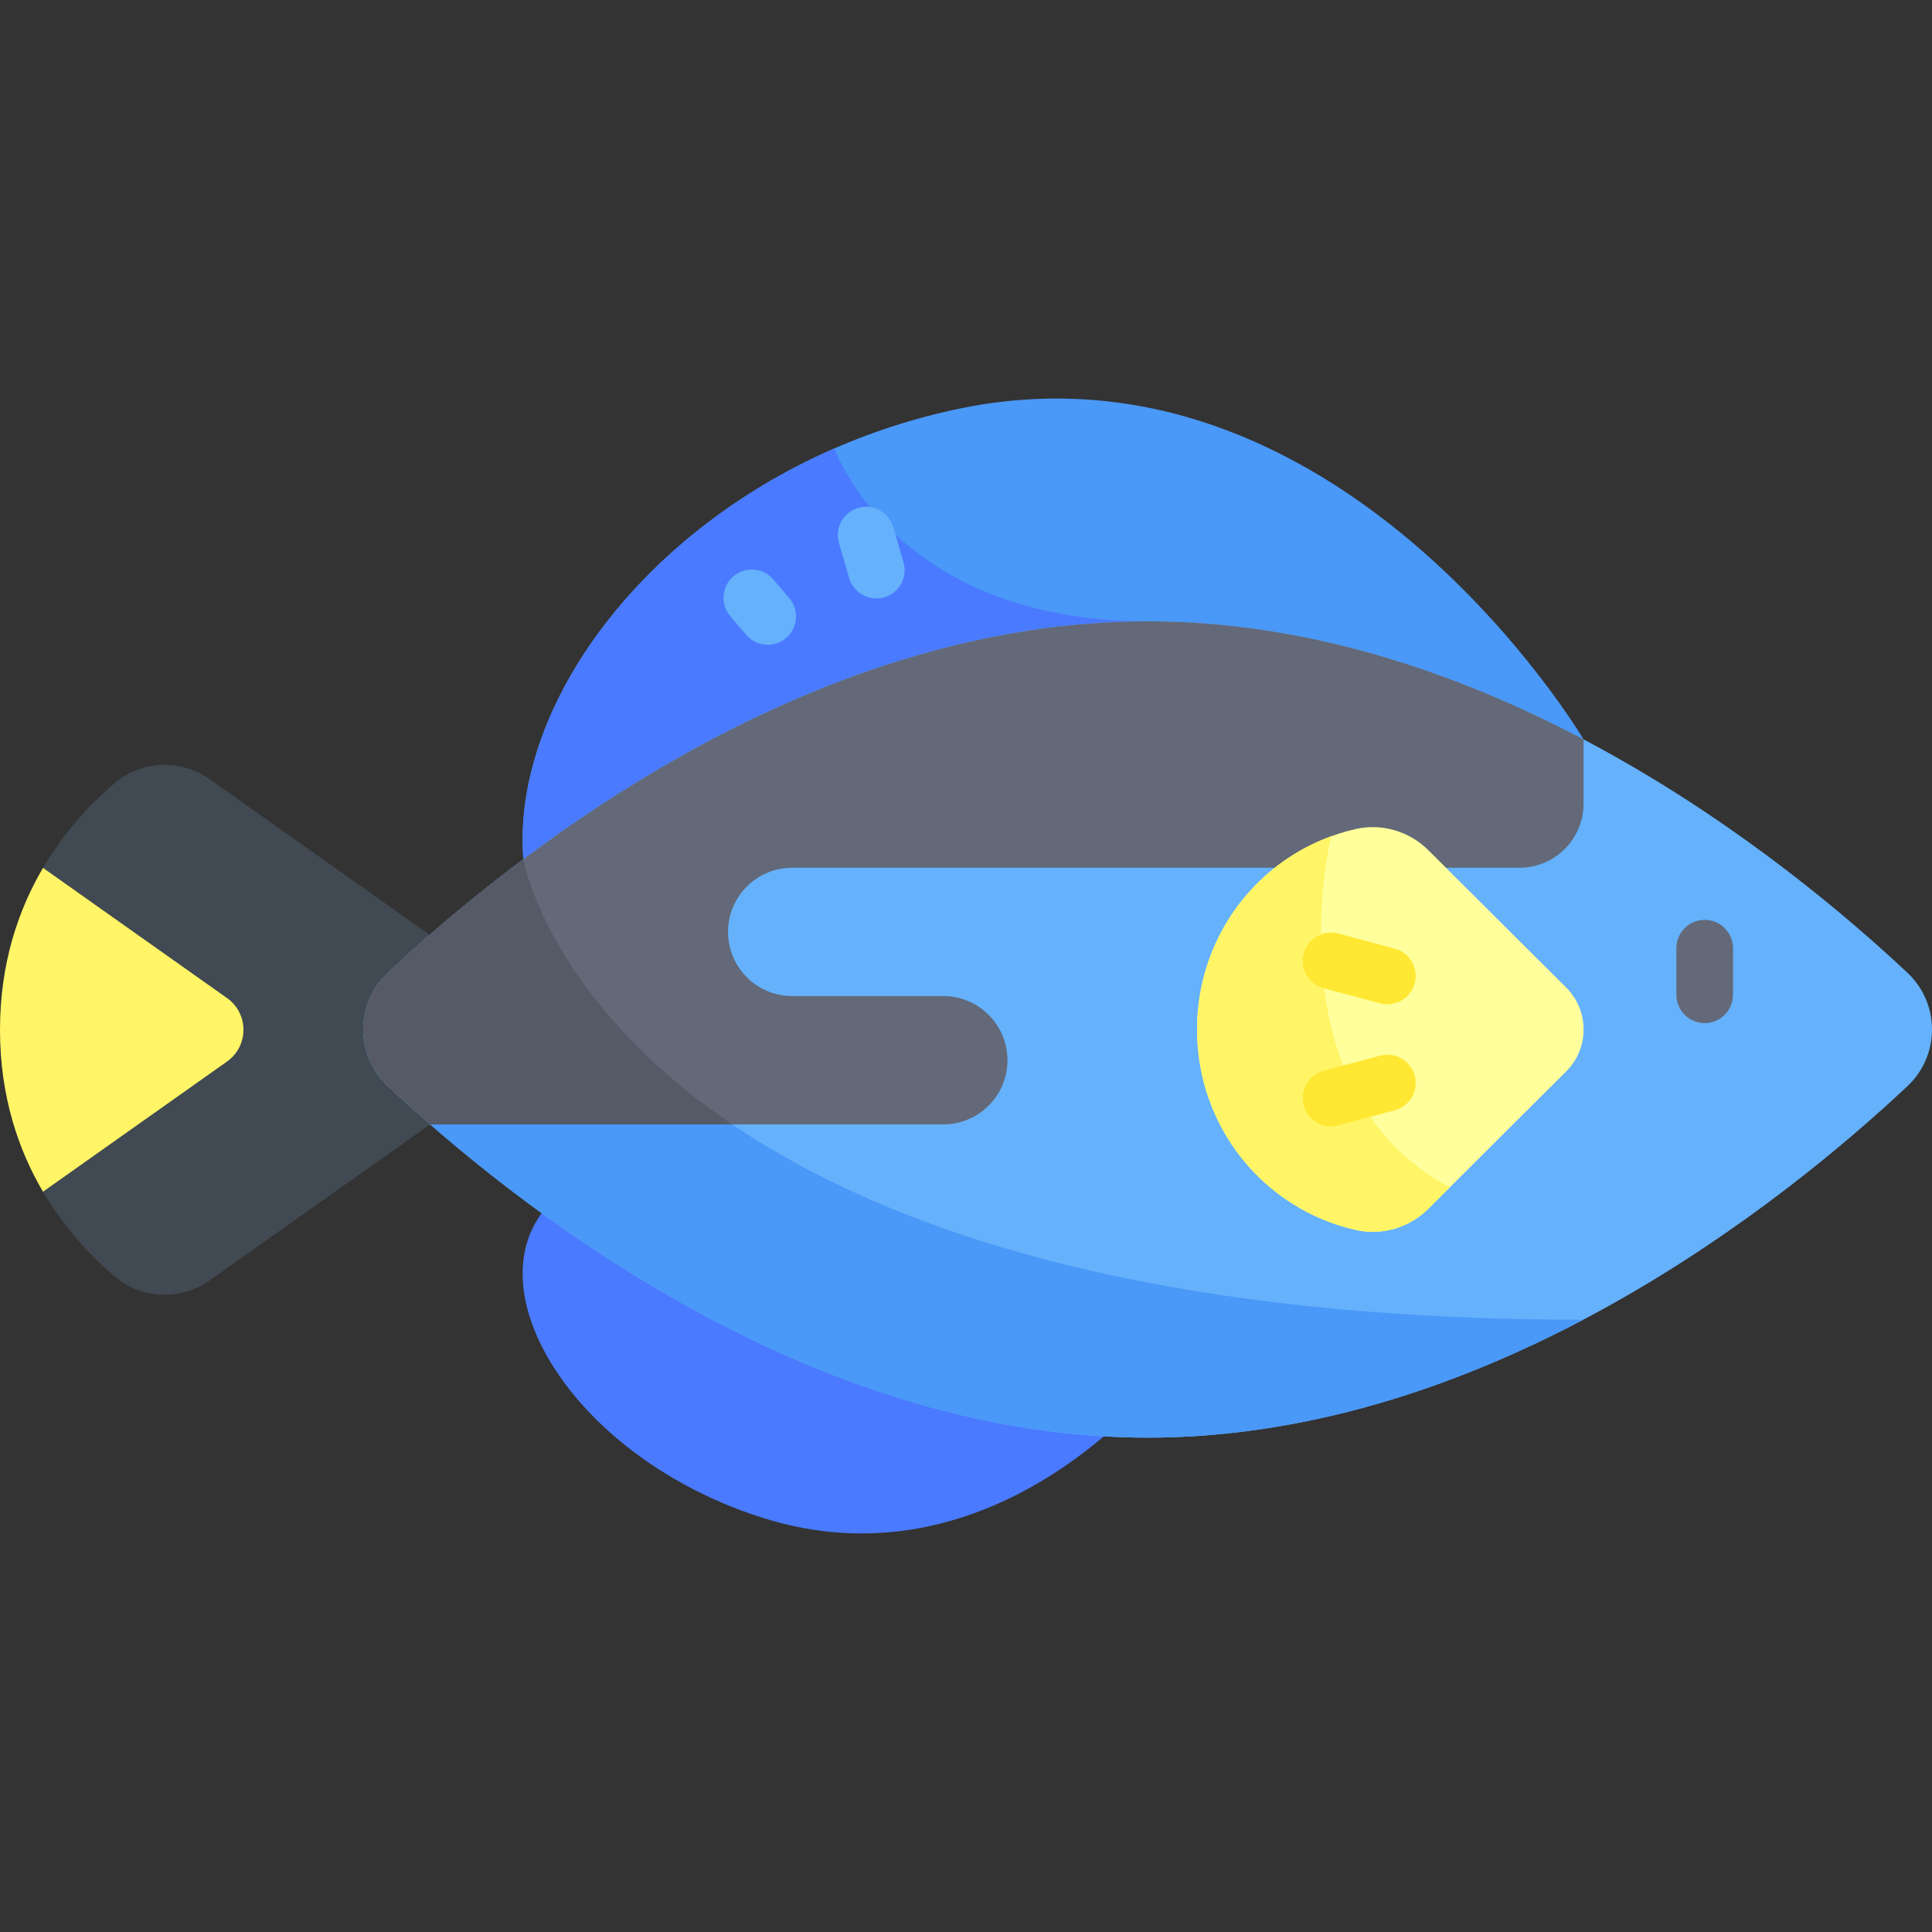 <svg id="Capa_1" enable-background="new 0 0 512 512" height="512" viewBox="0 0 512 512" width="512" xmlns="http://www.w3.org/2000/svg"><rect x="0" y="0" width="512" height="512" fill="#333333" stroke="none"/><g><g><path d="m303.833 369.513s-42.303 51.649-101.88 32.682c-59.578-18.967-86.499-78.762-39.497-92.852z" fill="#4a7aff"/></g><g><path d="m419.671 195.958s-64.911-109.725-167.054-87.322-154.289 131.355-77.103 169.734z" fill="#4a98f7"/></g><g><path d="m304.142 164.653c-67.325 0-82.958-45.787-82.975-45.836-80.505 35.089-114.444 125.348-45.653 159.553l128.628-43.417z" fill="#4a7aff"/></g><g><path d="m55.54 206.478c-7.674-5.429-18.063-4.998-25.218 1.098-6.063 5.165-13.138 12.559-18.93 22.419v85.822c5.791 9.859 12.867 17.254 18.929 22.419 7.156 6.096 17.544 6.526 25.218 1.098l93.902-66.427z" fill="#414952"/></g><g><path d="m60.163 264.495-48.77-34.501c-6.508 11.078-11.393 25.267-11.393 42.911s4.885 31.833 11.392 42.911l48.77-34.501c5.804-4.105 5.804-12.715.001-16.82z" fill="#fff566"/></g><g><path d="m505.504 287.834c8.662-8.139 8.662-21.886 0-30.025-31.619-29.71-109.856-93.157-201.362-93.157s-169.743 63.448-201.362 93.158c-8.662 8.139-8.662 21.886 0 30.025 31.619 29.71 109.856 93.157 201.362 93.157s169.742-63.448 201.362-93.158z" fill="#65b1fc"/></g><g><path d="m304.142 380.991c42.437 0 82.016-13.649 115.42-31.247-259.928-.001-280.808-121.761-280.856-122.042-15.03 11.238-27.24 21.947-35.926 30.108-8.662 8.138-8.662 21.886 0 30.025 31.619 29.709 109.856 93.156 201.362 93.156z" fill="#4a98f7"/></g><g><path d="m419.667 212.956v-17.001c-33.425-17.625-73.043-31.303-115.525-31.303-91.506 0-169.743 63.447-201.362 93.157-8.662 8.138-8.662 21.886 0 30.025 3.255 3.058 7.012 6.478 11.218 10.146h135.981c9.391 0 17.005-7.613 17.005-17.005 0-9.391-7.613-17.005-17.005-17.005h-40.035c-9.391 0-17.005-7.613-17.005-17.005 0-9.391 7.613-17.005 17.005-17.005h192.717c9.392.001 17.006-7.612 17.006-17.004z" fill="#636978"/></g><g><path d="m113.998 297.98h80.067c-48.992-33.191-55.333-70.121-55.36-70.278-15.03 11.238-27.24 21.947-35.926 30.108-8.662 8.138-8.662 21.886 0 30.025 3.256 3.058 7.012 6.478 11.219 10.145z" fill="#555a66"/></g><g><path d="m317.234 272.822c0 25.898 17.703 47.576 42.008 53.118 6.958 1.587 14.245-.579 19.3-5.617l36.51-36.379c6.158-6.136 6.158-16.108 0-22.244l-36.51-36.379c-5.056-5.038-12.342-7.203-19.3-5.617-24.305 5.542-42.008 27.22-42.008 53.118z" fill="#ffff9c"/></g><g><path d="m352.747 221.624c-20.9 7.627-35.514 27.67-35.514 51.198 0 25.898 17.703 47.576 42.008 53.118 6.958 1.587 14.245-.579 19.3-5.617l5.674-5.653c-47.796-25.565-31.48-92.997-31.468-93.046z" fill="#fff566"/></g><g><g><path d="m232.228 158.598c-3.251 0-6.247-2.131-7.199-5.412l-2.698-9.297c-1.154-3.978 1.135-8.139 5.112-9.293 3.978-1.153 8.139 1.133 9.294 5.112l2.698 9.297c1.154 3.978-1.135 8.139-5.112 9.293-.699.203-1.403.3-2.095.3z" fill="#65b1fc"/></g><g><path d="m203.462 170.879c-2.121 0-4.229-.895-5.712-2.635l-4.219-4.95c-2.687-3.153-2.31-7.886.843-10.573 3.153-2.688 7.887-2.309 10.573.843l4.219 4.95c2.687 3.153 2.31 7.886-.843 10.573-1.412 1.204-3.141 1.792-4.861 1.792z" fill="#65b1fc"/></g><g><g><path d="m451.763 271.134c-4.143 0-7.5-3.358-7.5-7.5v-12.362c0-4.142 3.357-7.5 7.5-7.5s7.5 3.358 7.5 7.5v12.362c0 4.142-3.358 7.5-7.5 7.5z" fill="#636978"/></g></g><g><g><path d="m367.679 266.145c-.643 0-1.296-.083-1.946-.257l-14.926-4c-4.001-1.072-6.375-5.185-5.303-9.186 1.071-4.001 5.183-6.373 9.186-5.303l14.926 4c4.001 1.072 6.375 5.185 5.303 9.186-.898 3.35-3.929 5.56-7.24 5.56z" fill="#ffe733"/></g><g><path d="m352.743 298.502c-3.312 0-6.342-2.21-7.239-5.561-1.072-4.001 1.302-8.113 5.303-9.186l14.926-3.999c4.003-1.07 8.114 1.303 9.186 5.304s-1.302 8.113-5.303 9.186l-14.926 3.999c-.651.174-1.304.257-1.947.257z" fill="#ffe733"/></g></g></g></g></svg>